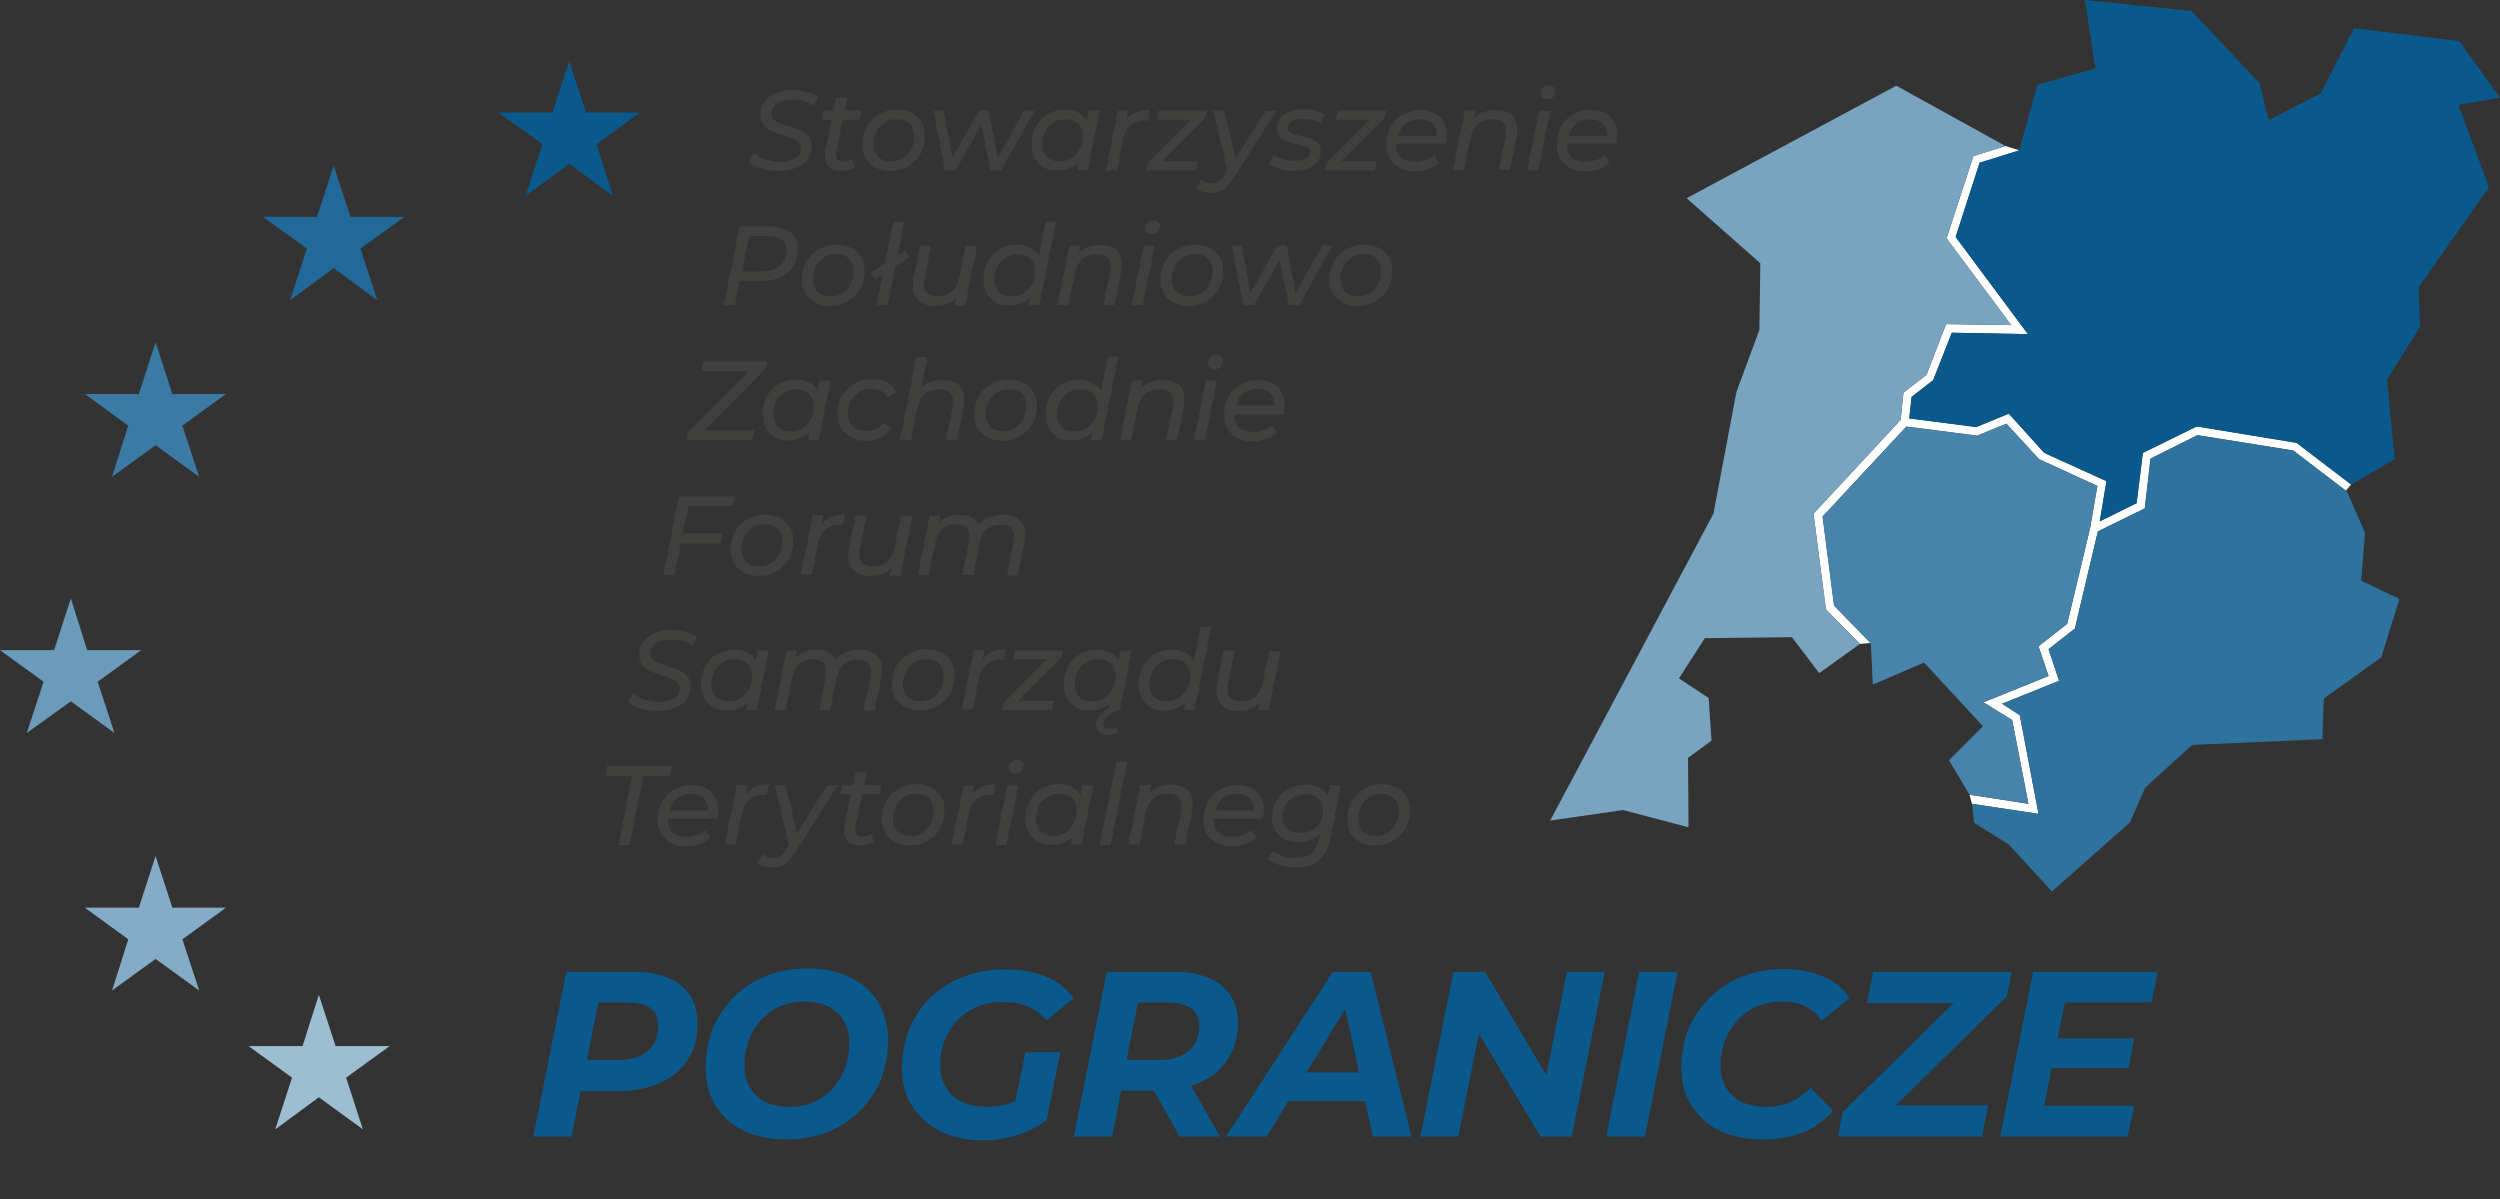 <?xml version="1.0" encoding="utf-8"?>
<!-- Generator: Adobe Illustrator 22.1.0, SVG Export Plug-In . SVG Version: 6.00 Build 0)  -->
<svg version="1.1" id="Warstwa_1" xmlns="http://www.w3.org/2000/svg" xmlns:xlink="http://www.w3.org/1999/xlink" x="0px" y="0px"
	 viewBox="0 0 522.2 250.5" style="enable-background:new 0 0 522.2 250.5;" xml:space="preserve">
<rect x="0" y="0" width="522.2" height="250.5" fill="#333333" stroke="none"/>
<style type="text/css">
	.st0{fill:#09598D;}
	.st1{fill:#40403F;}
	.st2{fill:#FFFFFF;}
	.st3{fill:#78A4C0;}
	.st4{fill:#2E729E;}
	.st5{fill:#4783AA;}
	.st6{fill:#9DBDD1;}
	.st7{fill:#84ACC6;}
	.st8{fill:#6B9BBB;}
	.st9{fill:#3A7AA4;}
	.st10{fill:#216998;}
</style>
<title>Logo</title>
<g>
	<path class="st0" d="M129.3,221.4h-6.7l2.4-12h6.2c2.1,0,3.6,0.4,4.7,1.2c1.1,0.8,1.6,2.1,1.6,3.7c0,2.3-0.7,4-2.2,5.2
		C134,220.8,131.9,221.4,129.3,221.4z M132.2,203h-13.9l-6.9,34.4h8l1.9-9.5h7.7c3.4,0,6.4-0.6,8.9-1.7s4.4-2.8,5.8-4.9s2-4.7,2-7.6
		c0-3.4-1.2-6-3.5-7.9C139.8,203.9,136.5,203,132.2,203z"/>
	<path class="st0" d="M164.9,231.2c-3,0-5.3-0.8-6.9-2.3c-1.6-1.6-2.5-3.6-2.5-6.3c0-2.5,0.5-4.7,1.5-6.7c1-2,2.5-3.7,4.4-4.9
		c1.9-1.2,4.1-1.8,6.6-1.8c3,0,5.3,0.8,6.9,2.3c1.6,1.6,2.5,3.7,2.5,6.3c0,2.5-0.5,4.7-1.5,6.7c-1,2-2.5,3.7-4.4,4.9
		C169.6,230.6,167.4,231.2,164.9,231.2z M164.2,238c4.2,0,7.9-0.9,11.1-2.7c3.2-1.8,5.7-4.3,7.5-7.4c1.8-3.1,2.7-6.7,2.7-10.6
		c0-3-0.7-5.6-2-7.8c-1.3-2.3-3.3-4-5.8-5.3c-2.5-1.2-5.5-1.9-9-1.9c-4.2,0-7.9,0.9-11.1,2.7c-3.2,1.8-5.7,4.3-7.5,7.4
		c-1.8,3.1-2.7,6.7-2.7,10.6c0,3,0.7,5.6,2,7.8c1.3,2.3,3.3,4,5.8,5.3C157.8,237.4,160.8,238,164.2,238z"/>
	<path class="st0" d="M212.1,230c-1.8,0.8-3.7,1.2-5.7,1.2c-3.2,0-5.7-0.8-7.4-2.3c-1.7-1.6-2.6-3.7-2.6-6.3c0-2.5,0.5-4.8,1.6-6.8
		c1.1-2,2.6-3.6,4.7-4.8c2-1.2,4.3-1.7,6.9-1.7c2,0,3.7,0.3,5.1,0.9c1.4,0.6,2.7,1.6,3.9,2.9l5.7-4.6c-1.5-2-3.4-3.5-5.8-4.5
		c-2.4-1-5.3-1.5-8.5-1.5c-4.3,0-8,0.9-11.3,2.7c-3.3,1.8-5.8,4.3-7.6,7.4c-1.8,3.1-2.7,6.7-2.7,10.6c0,3,0.7,5.6,2.1,7.8
		c1.4,2.3,3.4,4,5.9,5.3c2.6,1.2,5.6,1.9,9,1.9c2.5,0,4.8-0.4,7.1-1.1c2.3-0.7,4.3-1.8,6.1-3.1l2.9-14.2h-7.3L212.1,230z"/>
	<path class="st0" d="M242.1,221.4h-6.8l2.4-12h6.3c2.1,0,3.7,0.4,4.8,1.2c1.1,0.8,1.7,2.1,1.7,3.7c0,2.3-0.7,4-2.2,5.2
		C246.8,220.8,244.8,221.4,242.1,221.4z M258.6,213.7c0-3.4-1.2-6-3.5-7.9c-2.4-1.9-5.7-2.8-9.9-2.8h-14l-6.9,34.4h8l1.9-9.6h6.8
		l5.4,9.6h8.4l-6-10.6c3.1-1,5.5-2.6,7.2-4.9C257.7,219.6,258.6,216.9,258.6,213.7z"/>
	<path class="st0" d="M272.9,224l8.1-13.3l2.9,13.3H272.9z M286.8,237.4h8l-8.5-34.4h-7.9l-22.3,34.4h8.5l4.5-7.4h16L286.8,237.4z"
		/>
	<polygon class="st0" points="327.3,203 323,224.6 310.2,203 303.6,203 296.7,237.4 304.6,237.4 308.9,215.9 321.8,237.4 
		328.3,237.4 335.2,203 	"/>
	<polygon class="st0" points="335.5,237.4 343.6,237.4 350.4,203 342.4,203 	"/>
	<path class="st0" d="M368.3,238c6.3,0,11.2-2,14.6-6l-4.7-4.8c-2.5,2.7-5.5,4-9.2,4c-3.1,0-5.4-0.8-7.1-2.3
		c-1.7-1.6-2.5-3.7-2.5-6.3c0-2.5,0.5-4.8,1.6-6.8c1.1-2,2.6-3.6,4.5-4.8c1.9-1.2,4.2-1.8,6.7-1.8c3.7,0,6.5,1.3,8.3,4l5.8-4.7
		c-1.2-2-3-3.5-5.4-4.5c-2.4-1-5.1-1.6-8.2-1.6c-4.2,0-7.9,0.9-11.2,2.7c-3.2,1.8-5.8,4.3-7.6,7.4c-1.8,3.1-2.7,6.7-2.7,10.6
		c0,3,0.7,5.6,2.1,7.8s3.4,4,5.9,5.3C361.8,237.4,364.9,238,368.3,238z"/>
	<polygon class="st0" points="420.2,203 391.3,203 390,209.5 408.1,209.5 384.9,232.3 383.9,237.4 414,237.4 415.3,230.9 396,230.9 
		419.2,208.1 	"/>
	<polygon class="st0" points="449.4,209.4 450.7,203 424.7,203 417.8,237.4 444.4,237.4 445.8,231 427,231 428.5,223.1 444.6,223.1 
		445.8,216.9 429.8,216.9 431.3,209.4 	"/>
	<path class="st1" d="M162.6,35.7c1.4,0,2.6-0.2,3.6-0.6s1.9-1,2.5-1.8c0.6-0.8,0.9-1.7,0.9-2.7c0-0.8-0.2-1.5-0.7-2.1
		s-1-0.9-1.6-1.2c-0.6-0.3-1.5-0.6-2.5-0.9c-0.8-0.3-1.5-0.5-2-0.7c-0.5-0.2-0.9-0.4-1.2-0.8s-0.5-0.7-0.5-1.2
		c0-0.9,0.4-1.6,1.2-2.1c0.8-0.5,1.9-0.8,3.2-0.8c0.8,0,1.6,0.1,2.4,0.3c0.8,0.2,1.4,0.5,2.1,1l0.9-1.9c-0.7-0.4-1.5-0.8-2.4-1
		s-1.9-0.4-2.9-0.4c-1.3,0-2.5,0.2-3.5,0.6c-1,0.4-1.8,1-2.4,1.8c-0.6,0.8-0.9,1.7-0.9,2.7c0,0.9,0.2,1.6,0.7,2.2
		c0.5,0.6,1,1,1.7,1.3c0.6,0.3,1.5,0.6,2.5,0.9c0.8,0.3,1.5,0.5,1.9,0.7c0.5,0.2,0.8,0.4,1.2,0.8c0.3,0.3,0.5,0.7,0.5,1.2
		c0,0.9-0.4,1.6-1.2,2.1c-0.8,0.5-1.9,0.7-3.2,0.7c-1,0-2-0.2-3-0.5s-1.7-0.8-2.4-1.4l-1,1.9c0.6,0.6,1.5,1.1,2.6,1.4
		C160.2,35.6,161.4,35.7,162.6,35.7z"/>
	<path class="st1" d="M176,25h3.6l0.4-1.9h-3.6l0.5-2.7h-2.3l-0.5,2.7H172l-0.4,1.9h2.1l-1.3,6.7c-0.1,0.3-0.1,0.6-0.1,0.9
		c0,1,0.3,1.7,0.9,2.3c0.6,0.6,1.4,0.8,2.4,0.8c1.2,0,2.1-0.3,2.9-0.8l-0.5-1.7c-0.5,0.4-1.1,0.6-1.8,0.6c-0.5,0-1-0.1-1.2-0.4
		c-0.3-0.3-0.4-0.6-0.4-1.2c0-0.2,0-0.4,0.1-0.7L176,25z"/>
	<path class="st1" d="M186.2,33.7c-1.2,0-2.1-0.3-2.7-0.9c-0.6-0.6-1-1.5-1-2.6c0-1,0.2-1.9,0.6-2.7c0.4-0.8,1-1.4,1.7-1.9
		s1.6-0.7,2.5-0.7c1.2,0,2.1,0.3,2.7,0.9c0.6,0.6,1,1.5,1,2.6c0,1-0.2,1.9-0.6,2.7c-0.4,0.8-1,1.4-1.7,1.9
		C187.9,33.5,187.1,33.7,186.2,33.7z M186,35.7c1.4,0,2.6-0.3,3.7-1c1.1-0.6,2-1.5,2.6-2.6c0.6-1.1,0.9-2.4,0.9-3.8
		c0-1.1-0.2-2-0.7-2.8c-0.5-0.8-1.2-1.4-2-1.9c-0.9-0.4-1.9-0.7-3.1-0.7c-1.4,0-2.6,0.3-3.8,1c-1.1,0.6-2,1.5-2.6,2.6
		c-0.6,1.1-0.9,2.4-0.9,3.8c0,1.1,0.2,2,0.7,2.8c0.5,0.8,1.2,1.4,2,1.9C183.8,35.5,184.9,35.7,186,35.7z"/>
	<polygon class="st1" points="213.9,23.1 208.4,33 206.5,23.1 204.5,23.1 198.9,33 197.1,23.1 195,23.1 197.4,35.6 199.6,35.6 
		205,26.1 206.9,35.6 209.1,35.6 216.1,23.1 	"/>
	<path class="st1" d="M221.4,33.7c-1.2,0-2.1-0.3-2.7-0.9c-0.6-0.6-1-1.5-1-2.6c0-1,0.2-1.9,0.6-2.7c0.4-0.8,1-1.4,1.7-1.9
		s1.6-0.7,2.5-0.7c1.2,0,2.1,0.3,2.7,0.9c0.6,0.6,1,1.5,1,2.6c0,1-0.2,1.9-0.6,2.7c-0.4,0.8-1,1.4-1.7,1.9
		C223.2,33.5,222.4,33.7,221.4,33.7z M227.4,23.1l-0.4,2.1c-0.4-0.7-1-1.3-1.8-1.7c-0.8-0.4-1.7-0.6-2.7-0.6c-1.3,0-2.5,0.3-3.6,0.9
		c-1.1,0.6-1.9,1.5-2.5,2.6c-0.6,1.1-0.9,2.4-0.9,3.8c0,1.1,0.2,2.1,0.7,2.9s1.1,1.4,1.9,1.9s1.8,0.6,2.8,0.6c0.9,0,1.7-0.1,2.4-0.4
		c0.7-0.3,1.4-0.7,2-1.2l-0.3,1.5h2.2l2.5-12.4H227.4z"/>
	<path class="st1" d="M235.3,25l0.4-1.9h-2.2L231,35.6h2.3l1.2-6.2c0.5-2.8,2.1-4.2,4.7-4.2c0.3,0,0.4,0,0.6,0l0.4-2.2
		c-1.1,0-2.1,0.2-2.9,0.5C236.5,23.8,235.9,24.3,235.3,25z"/>
	<polygon class="st1" points="252.1,23.1 242,23.1 241.7,25 248.7,25 239.7,34.1 239.4,35.6 249.8,35.6 250.2,33.7 242.7,33.7 
		251.8,24.6 	"/>
	<path class="st1" d="M264.4,23.1l-6.3,10l-2.4-10h-2.3l3,12.4l-0.6,1c-0.4,0.7-0.9,1.2-1.3,1.4c-0.4,0.3-0.9,0.4-1.4,0.4
		c-0.8,0-1.6-0.3-2.1-0.8l-1.2,1.7c0.3,0.3,0.8,0.6,1.3,0.8c0.6,0.2,1.2,0.3,1.8,0.3c1,0,1.8-0.2,2.6-0.7s1.5-1.4,2.3-2.6l8.8-13.8
		H264.4z"/>
	<path class="st1" d="M270.2,35.7c1.7,0,3.1-0.4,4.1-1.1s1.6-1.7,1.6-3c0-0.7-0.2-1.3-0.6-1.7c-0.4-0.4-0.8-0.7-1.4-0.9
		s-1.3-0.4-2.1-0.6c-1-0.2-1.7-0.4-2.1-0.6c-0.5-0.2-0.7-0.6-0.7-1.1c0-0.6,0.3-1,0.8-1.4c0.5-0.3,1.3-0.5,2.3-0.5
		c0.7,0,1.3,0.1,2,0.2c0.6,0.2,1.2,0.4,1.7,0.7l0.9-1.8c-0.5-0.3-1.1-0.6-1.9-0.8c-0.8-0.2-1.6-0.3-2.4-0.3c-1.1,0-2.1,0.2-3,0.5
		c-0.9,0.3-1.5,0.8-2,1.4c-0.5,0.6-0.7,1.3-0.7,2.1c0,0.7,0.2,1.3,0.6,1.8c0.4,0.4,0.9,0.7,1.4,0.9c0.6,0.2,1.3,0.4,2.1,0.6
		c0.9,0.2,1.6,0.4,2.1,0.6c0.4,0.2,0.7,0.5,0.7,1c0,0.6-0.3,1-0.8,1.4c-0.6,0.3-1.4,0.5-2.4,0.5c-0.8,0-1.7-0.1-2.4-0.3
		c-0.8-0.2-1.4-0.5-1.9-0.9l-1,1.8c0.5,0.4,1.2,0.8,2.2,1C268.2,35.6,269.2,35.7,270.2,35.7z"/>
	<polygon class="st1" points="289.5,23.1 279.4,23.1 279,25 286.1,25 277,34.1 276.7,35.6 287.2,35.6 287.5,33.7 280.1,33.7 
		289.2,24.6 	"/>
	<path class="st1" d="M296.5,24.9c1.1,0,2,0.3,2.7,0.9c0.6,0.6,0.9,1.5,0.9,2.6h-8c0.3-1.1,0.8-2,1.6-2.6
		C294.4,25.2,295.4,24.9,296.5,24.9z M302,30c0.1-0.6,0.2-1.2,0.2-1.7c0-1.7-0.5-3-1.5-3.9c-1-1-2.4-1.4-4.1-1.4
		c-1.3,0-2.5,0.3-3.6,0.9c-1.1,0.6-1.9,1.5-2.5,2.6c-0.6,1.1-0.9,2.4-0.9,3.8c0,1.1,0.2,2.1,0.7,2.9s1.2,1.4,2.1,1.9
		s1.9,0.7,3.2,0.7c1,0,1.9-0.2,2.8-0.5c0.9-0.3,1.6-0.8,2.2-1.3l-1-1.6c-0.5,0.4-1,0.8-1.7,1s-1.4,0.4-2.2,0.4c-1.3,0-2.3-0.3-3-0.9
		s-1-1.5-1-2.6V30H302z"/>
	<path class="st1" d="M312.4,23c-1.9,0-3.4,0.6-4.5,1.7l0.3-1.6H306l-2.5,12.4h2.3l1.3-6.6c0.3-1.3,0.8-2.3,1.6-3c0.8-0.7,1.8-1,3-1
		c1,0,1.7,0.2,2.2,0.7c0.5,0.4,0.7,1.1,0.7,1.9c0,0.3,0,0.6-0.1,1l-1.4,7h2.3l1.4-7c0.1-0.5,0.1-1,0.1-1.5c0-1.3-0.4-2.3-1.2-3.1
		C314.9,23.4,313.8,23,312.4,23z"/>
	<path class="st1" d="M323.2,20.7c0.5,0,0.9-0.1,1.2-0.4c0.3-0.3,0.5-0.7,0.5-1.2c0-0.4-0.1-0.7-0.4-0.9c-0.3-0.3-0.6-0.4-1-0.4
		c-0.5,0-0.9,0.2-1.2,0.5c-0.3,0.3-0.5,0.7-0.5,1.1c0,0.4,0.1,0.7,0.4,1C322.5,20.6,322.8,20.7,323.2,20.7z M319,35.6h2.3l2.5-12.4
		h-2.3L319,35.6z"/>
	<path class="st1" d="M332.1,24.9c1.1,0,2,0.3,2.7,0.9c0.6,0.6,0.9,1.5,0.9,2.6h-8c0.3-1.1,0.8-2,1.6-2.6
		C330.1,25.2,331,24.9,332.1,24.9z M337.6,30c0.1-0.6,0.2-1.2,0.2-1.7c0-1.7-0.5-3-1.5-3.9c-1-1-2.4-1.4-4.1-1.4
		c-1.3,0-2.5,0.3-3.6,0.9c-1.1,0.6-1.9,1.5-2.5,2.6c-0.6,1.1-0.9,2.4-0.9,3.8c0,1.1,0.2,2.1,0.7,2.9s1.2,1.4,2.1,1.9
		s1.9,0.7,3.2,0.7c1,0,1.9-0.2,2.8-0.5c0.9-0.3,1.6-0.8,2.2-1.3l-1-1.6c-0.5,0.4-1,0.8-1.7,1s-1.4,0.4-2.2,0.4c-1.3,0-2.3-0.3-3-0.9
		s-1-1.5-1-2.6V30H337.6z"/>
	<path class="st1" d="M159,56.7h-4l1.5-7.4h3.9c1.3,0,2.2,0.3,2.9,0.8c0.7,0.5,1,1.2,1,2.2c0,1.4-0.5,2.5-1.4,3.3
		C162,56.3,160.6,56.7,159,56.7z M160.6,47.3h-6.1l-3.3,16.4h2.3l1-5h4.4c1.6,0,3-0.3,4.1-0.8c1.2-0.5,2-1.3,2.7-2.3
		c0.6-1,0.9-2.2,0.9-3.6c0-1.5-0.5-2.7-1.6-3.6C164,47.7,162.5,47.3,160.6,47.3z"/>
	<path class="st1" d="M173.5,61.9c-1.2,0-2.1-0.3-2.7-0.9c-0.6-0.6-1-1.5-1-2.6c0-1,0.2-1.9,0.6-2.7c0.4-0.8,1-1.4,1.7-1.9
		s1.6-0.7,2.5-0.7c1.2,0,2.1,0.3,2.7,0.9c0.6,0.6,1,1.5,1,2.6c0,1-0.2,1.9-0.6,2.7c-0.4,0.8-1,1.4-1.7,1.9
		C175.3,61.7,174.4,61.9,173.5,61.9z M173.4,63.9c1.4,0,2.6-0.3,3.7-1c1.1-0.6,2-1.5,2.6-2.6c0.6-1.1,0.9-2.4,0.9-3.8
		c0-1.1-0.2-2-0.7-2.8c-0.5-0.8-1.2-1.4-2-1.9c-0.9-0.4-1.9-0.7-3.1-0.7c-1.4,0-2.6,0.3-3.8,1c-1.1,0.6-2,1.5-2.6,2.6
		c-0.6,1.1-0.9,2.4-0.9,3.8c0,1.1,0.2,2,0.7,2.8c0.5,0.8,1.2,1.4,2,1.9C171.2,63.7,172.2,63.9,173.4,63.9z"/>
	<path class="st1" d="M182.8,58.4l7.2-4.7l-0.9-1.4l-7.2,4.7L182.8,58.4z M183.1,63.7h2.3l3.5-17.4h-2.3L183.1,63.7z"/>
	<path class="st1" d="M201.7,51.3l-1.3,6.6c-0.3,1.3-0.8,2.3-1.6,3c-0.8,0.7-1.8,1-3,1c-0.9,0-1.6-0.2-2.1-0.6
		c-0.5-0.4-0.7-1.1-0.7-1.9c0-0.3,0-0.6,0.1-1.1l1.4-7h-2.3l-1.4,7c-0.1,0.5-0.1,1-0.1,1.4c0,1.3,0.4,2.3,1.2,3.1
		c0.8,0.7,1.9,1.1,3.3,1.1c0.9,0,1.7-0.1,2.5-0.4c0.8-0.3,1.4-0.7,2-1.3l-0.3,1.6h2.2l2.5-12.4H201.7z"/>
	<path class="st1" d="M211.4,61.9c-1.2,0-2.1-0.3-2.7-0.9c-0.6-0.6-1-1.5-1-2.6c0-1,0.2-1.9,0.6-2.7c0.4-0.8,1-1.4,1.7-1.9
		s1.6-0.7,2.5-0.7c1.2,0,2.1,0.3,2.7,0.9c0.6,0.6,1,1.5,1,2.6c0,1-0.2,1.9-0.6,2.7c-0.4,0.8-1,1.4-1.7,1.9
		C213.2,61.7,212.3,61.9,211.4,61.9z M218.4,46.3l-1.4,7.1c-0.4-0.7-1-1.3-1.8-1.7s-1.7-0.6-2.8-0.6c-1.3,0-2.5,0.3-3.6,0.9
		c-1.1,0.6-1.9,1.5-2.5,2.6c-0.6,1.1-0.9,2.4-0.9,3.8c0,1.1,0.2,2.1,0.7,2.9s1.1,1.4,1.9,1.9s1.8,0.6,2.8,0.6c0.9,0,1.7-0.1,2.4-0.4
		c0.7-0.3,1.4-0.7,2-1.2l-0.3,1.5h2.2l3.5-17.4H218.4z"/>
	<path class="st1" d="M229.8,51.2c-1.9,0-3.4,0.6-4.5,1.7l0.3-1.6h-2.2l-2.5,12.4h2.3l1.3-6.6c0.3-1.3,0.8-2.3,1.6-3
		c0.8-0.7,1.8-1,3-1c1,0,1.7,0.2,2.2,0.7c0.5,0.4,0.7,1.1,0.7,1.9c0,0.3,0,0.6-0.1,1l-1.4,7h2.3l1.4-7c0.1-0.5,0.1-1,0.1-1.5
		c0-1.3-0.4-2.3-1.2-3.1C232.3,51.5,231.2,51.2,229.8,51.2z"/>
	<path class="st1" d="M240.6,48.9c0.5,0,0.9-0.1,1.2-0.4c0.3-0.3,0.5-0.7,0.5-1.2c0-0.4-0.1-0.7-0.4-0.9c-0.3-0.3-0.6-0.4-1-0.4
		c-0.5,0-0.9,0.2-1.2,0.5c-0.3,0.3-0.5,0.7-0.5,1.1c0,0.4,0.1,0.7,0.4,1C239.9,48.8,240.2,48.9,240.6,48.9z M236.4,63.7h2.3
		l2.5-12.4h-2.3L236.4,63.7z"/>
	<path class="st1" d="M248.5,61.9c-1.2,0-2.1-0.3-2.7-0.9c-0.6-0.6-1-1.5-1-2.6c0-1,0.2-1.9,0.6-2.7c0.4-0.8,1-1.4,1.7-1.9
		s1.6-0.7,2.5-0.7c1.2,0,2.1,0.3,2.7,0.9c0.6,0.6,1,1.5,1,2.6c0,1-0.2,1.9-0.6,2.7c-0.4,0.8-1,1.4-1.7,1.9
		C250.2,61.7,249.4,61.9,248.5,61.9z M248.3,63.9c1.4,0,2.6-0.3,3.7-1c1.1-0.6,2-1.5,2.6-2.6c0.6-1.1,0.9-2.4,0.9-3.8
		c0-1.1-0.2-2-0.7-2.8c-0.5-0.8-1.2-1.4-2-1.9c-0.9-0.4-1.9-0.7-3.1-0.7c-1.4,0-2.6,0.3-3.8,1c-1.1,0.6-2,1.5-2.6,2.6
		c-0.6,1.1-0.9,2.4-0.9,3.8c0,1.1,0.2,2,0.7,2.8c0.5,0.8,1.2,1.4,2,1.9C246.1,63.7,247.2,63.9,248.3,63.9z"/>
	<polygon class="st1" points="276.2,51.3 270.6,61.2 268.8,51.3 266.8,51.3 261.2,61.2 259.4,51.3 257.3,51.3 259.7,63.7 
		261.9,63.7 267.3,54.3 269.2,63.7 271.4,63.7 278.3,51.3 	"/>
	<path class="st1" d="M283.7,61.9c-1.2,0-2.1-0.3-2.7-0.9c-0.6-0.6-1-1.5-1-2.6c0-1,0.2-1.9,0.6-2.7c0.4-0.8,1-1.4,1.7-1.9
		s1.6-0.7,2.5-0.7c1.2,0,2.1,0.3,2.7,0.9c0.6,0.6,1,1.5,1,2.6c0,1-0.2,1.9-0.6,2.7c-0.4,0.8-1,1.4-1.7,1.9
		C285.5,61.7,284.6,61.9,283.7,61.9z M283.6,63.9c1.4,0,2.6-0.3,3.7-1c1.1-0.6,2-1.5,2.6-2.6c0.6-1.1,0.9-2.4,0.9-3.8
		c0-1.1-0.2-2-0.7-2.8c-0.5-0.8-1.2-1.4-2-1.9c-0.9-0.4-1.9-0.7-3.1-0.7c-1.4,0-2.6,0.3-3.8,1c-1.1,0.6-2,1.5-2.6,2.6
		c-0.6,1.1-0.9,2.4-0.9,3.8c0,1.1,0.2,2,0.7,2.8c0.5,0.8,1.2,1.4,2,1.9C281.4,63.7,282.4,63.9,283.6,63.9z"/>
	<polygon class="st1" points="160.2,75.5 146.9,75.5 146.5,77.5 156.5,77.5 143.7,90.3 143.4,91.9 157.1,91.9 157.5,89.9 
		147.1,89.9 159.8,77.1 	"/>
	<path class="st1" d="M165.2,90.1c-1.2,0-2.1-0.3-2.7-0.9c-0.6-0.6-1-1.5-1-2.6c0-1,0.2-1.9,0.6-2.7c0.4-0.8,1-1.4,1.7-1.9
		s1.6-0.7,2.5-0.7c1.2,0,2.1,0.3,2.7,0.9c0.6,0.6,1,1.5,1,2.6c0,1-0.2,1.9-0.6,2.7c-0.4,0.8-1,1.4-1.7,1.9
		C167,89.9,166.2,90.1,165.2,90.1z M171.2,79.5l-0.4,2.1c-0.4-0.7-1-1.3-1.8-1.7c-0.8-0.4-1.7-0.6-2.7-0.6c-1.3,0-2.5,0.3-3.6,0.9
		c-1.1,0.6-1.9,1.5-2.5,2.6c-0.6,1.1-0.9,2.4-0.9,3.8c0,1.1,0.2,2.1,0.7,2.9s1.1,1.4,1.9,1.9s1.8,0.6,2.8,0.6c0.9,0,1.7-0.1,2.4-0.4
		c0.7-0.3,1.4-0.7,2-1.2l-0.3,1.5h2.2l2.5-12.4H171.2z"/>
	<path class="st1" d="M180.8,92.1c1.1,0,2.2-0.2,3.1-0.7c1-0.5,1.7-1.1,2.3-1.9l-1.6-1.2c-0.4,0.6-1,1-1.6,1.3s-1.4,0.4-2.1,0.4
		c-1.2,0-2.1-0.3-2.8-0.9c-0.6-0.6-1-1.5-1-2.6c0-1,0.2-1.9,0.6-2.7c0.4-0.8,1-1.4,1.8-1.9s1.6-0.7,2.5-0.7c1.6,0,2.7,0.6,3.4,1.8
		l1.9-1.1c-1-1.8-2.7-2.7-5.1-2.7c-1.4,0-2.7,0.3-3.8,1c-1.1,0.6-2,1.5-2.6,2.6c-0.6,1.1-0.9,2.4-0.9,3.8c0,1.1,0.2,2,0.7,2.8
		c0.5,0.8,1.2,1.4,2.1,1.9S179.6,92.1,180.8,92.1z"/>
	<path class="st1" d="M196.8,79.4c-1.8,0-3.3,0.5-4.4,1.6l1.3-6.4h-2.3L188,91.9h2.3l1.3-6.6c0.3-1.3,0.8-2.3,1.6-3
		c0.8-0.7,1.8-1,3-1c1,0,1.7,0.2,2.2,0.7c0.5,0.4,0.7,1.1,0.7,1.9c0,0.3,0,0.6-0.1,1l-1.4,7h2.3l1.4-7c0.1-0.5,0.1-1,0.1-1.5
		c0-1.3-0.4-2.3-1.2-3.1C199.4,79.7,198.3,79.4,196.8,79.4z"/>
	<path class="st1" d="M209.6,90.1c-1.2,0-2.1-0.3-2.7-0.9c-0.6-0.6-1-1.5-1-2.6c0-1,0.2-1.9,0.6-2.7c0.4-0.8,1-1.4,1.7-1.9
		s1.6-0.7,2.5-0.7c1.2,0,2.1,0.3,2.7,0.9c0.6,0.6,1,1.5,1,2.6c0,1-0.2,1.9-0.6,2.7c-0.4,0.8-1,1.4-1.7,1.9
		C211.3,89.9,210.5,90.1,209.6,90.1z M209.4,92.1c1.4,0,2.6-0.3,3.7-1c1.1-0.6,2-1.5,2.6-2.6c0.6-1.1,0.9-2.4,0.9-3.8
		c0-1.1-0.2-2-0.7-2.8c-0.5-0.8-1.2-1.4-2-1.9c-0.9-0.4-1.9-0.7-3.1-0.7c-1.4,0-2.6,0.3-3.8,1c-1.1,0.6-2,1.5-2.6,2.6
		c-0.6,1.1-0.9,2.4-0.9,3.8c0,1.1,0.2,2,0.7,2.8c0.5,0.8,1.2,1.4,2,1.9C207.2,91.8,208.3,92.1,209.4,92.1z"/>
	<path class="st1" d="M224.5,90.1c-1.2,0-2.1-0.3-2.7-0.9c-0.6-0.6-1-1.5-1-2.6c0-1,0.2-1.9,0.6-2.7c0.4-0.8,1-1.4,1.7-1.9
		s1.6-0.7,2.5-0.7c1.2,0,2.1,0.3,2.7,0.9c0.6,0.6,1,1.5,1,2.6c0,1-0.2,1.9-0.6,2.7c-0.4,0.8-1,1.4-1.7,1.9
		C226.2,89.9,225.4,90.1,224.5,90.1z M231.4,74.5l-1.4,7.1c-0.4-0.7-1-1.3-1.8-1.7s-1.7-0.6-2.8-0.6c-1.3,0-2.5,0.3-3.6,0.9
		c-1.1,0.6-1.9,1.5-2.5,2.6c-0.6,1.1-0.9,2.4-0.9,3.8c0,1.1,0.2,2.1,0.7,2.9s1.1,1.4,1.9,1.9s1.8,0.6,2.8,0.6c0.9,0,1.7-0.1,2.4-0.4
		c0.7-0.3,1.4-0.7,2-1.2l-0.3,1.5h2.2l3.5-17.4H231.4z"/>
	<path class="st1" d="M242.8,79.4c-1.9,0-3.4,0.6-4.5,1.7l0.3-1.6h-2.2L234,91.9h2.3l1.3-6.6c0.3-1.3,0.8-2.3,1.6-3
		c0.8-0.7,1.8-1,3-1c1,0,1.7,0.2,2.2,0.7c0.5,0.4,0.7,1.1,0.7,1.9c0,0.3,0,0.6-0.1,1l-1.4,7h2.3l1.4-7c0.1-0.5,0.1-1,0.1-1.5
		c0-1.3-0.4-2.3-1.2-3.1C245.4,79.7,244.3,79.4,242.8,79.4z"/>
	<path class="st1" d="M253.7,77.1c0.5,0,0.9-0.1,1.2-0.4c0.3-0.3,0.5-0.7,0.5-1.2c0-0.4-0.1-0.7-0.4-0.9c-0.3-0.3-0.6-0.4-1-0.4
		c-0.5,0-0.9,0.2-1.2,0.5c-0.3,0.3-0.5,0.7-0.5,1.1c0,0.4,0.1,0.7,0.4,1C252.9,77,253.3,77.1,253.7,77.1z M249.4,91.9h2.3l2.5-12.4
		h-2.3L249.4,91.9z"/>
	<path class="st1" d="M262.6,81.2c1.1,0,2,0.3,2.7,0.9c0.6,0.6,0.9,1.5,0.9,2.6h-8c0.3-1.1,0.8-2,1.6-2.6
		C260.5,81.6,261.5,81.2,262.6,81.2z M268.1,86.4c0.1-0.6,0.2-1.2,0.2-1.7c0-1.7-0.5-3-1.5-3.9c-1-1-2.4-1.4-4.1-1.4
		c-1.3,0-2.5,0.3-3.6,0.9c-1.1,0.6-1.9,1.5-2.5,2.6c-0.6,1.1-0.9,2.4-0.9,3.8c0,1.1,0.2,2.1,0.7,2.9s1.2,1.4,2.1,1.9
		s1.9,0.7,3.2,0.7c1,0,1.9-0.2,2.8-0.5c0.9-0.3,1.6-0.8,2.2-1.3l-1-1.6c-0.5,0.4-1,0.8-1.7,1s-1.4,0.4-2.2,0.4c-1.3,0-2.3-0.3-3-0.9
		s-1-1.5-1-2.6v-0.1H268.1z"/>
	<polygon class="st1" points="153,105.7 153.4,103.7 141.8,103.7 138.6,120.1 140.9,120.1 142.2,113.5 150.5,113.5 150.9,111.4 
		142.6,111.4 143.8,105.7 	"/>
	<path class="st1" d="M158.6,118.3c-1.2,0-2.1-0.3-2.7-0.9c-0.6-0.6-1-1.5-1-2.6c0-1,0.2-1.9,0.6-2.7c0.4-0.8,1-1.4,1.7-1.9
		s1.6-0.7,2.5-0.7c1.2,0,2.1,0.3,2.7,0.9c0.6,0.6,1,1.5,1,2.6c0,1-0.2,1.9-0.6,2.7c-0.4,0.8-1,1.4-1.7,1.9
		C160.4,118.1,159.6,118.3,158.6,118.3z M158.5,120.3c1.4,0,2.6-0.3,3.7-1c1.1-0.6,2-1.5,2.6-2.6c0.6-1.1,0.9-2.4,0.9-3.8
		c0-1.1-0.2-2-0.7-2.8c-0.5-0.8-1.2-1.4-2-1.9c-0.9-0.4-1.9-0.7-3.1-0.7c-1.4,0-2.6,0.3-3.8,1c-1.1,0.6-2,1.5-2.6,2.6
		c-0.6,1.1-0.9,2.4-0.9,3.8c0,1.1,0.2,2,0.7,2.8c0.5,0.8,1.2,1.4,2,1.9C156.3,120,157.3,120.3,158.5,120.3z"/>
	<path class="st1" d="M171.6,109.5l0.4-1.9h-2.2l-2.5,12.4h2.3l1.2-6.2c0.5-2.8,2.1-4.2,4.7-4.2c0.3,0,0.4,0,0.6,0l0.4-2.2
		c-1.1,0-2.1,0.2-2.9,0.5C172.8,108.3,172.1,108.8,171.6,109.5z"/>
	<path class="st1" d="M188.2,107.7l-1.3,6.6c-0.3,1.3-0.8,2.3-1.6,3c-0.8,0.7-1.8,1-3,1c-0.9,0-1.6-0.2-2.1-0.6
		c-0.5-0.4-0.7-1.1-0.7-1.9c0-0.3,0-0.6,0.1-1.1l1.4-7h-2.3l-1.4,7c-0.1,0.5-0.1,1-0.1,1.4c0,1.3,0.4,2.3,1.2,3.1
		c0.8,0.7,1.9,1.1,3.3,1.1c0.9,0,1.7-0.1,2.5-0.4c0.8-0.3,1.4-0.7,2-1.3l-0.3,1.6h2.2l2.5-12.4H188.2z"/>
	<path class="st1" d="M209.5,107.5c-2.1,0-3.8,0.7-5.1,2.2c-0.3-0.7-0.8-1.3-1.5-1.6c-0.7-0.4-1.5-0.6-2.5-0.6
		c-1.8,0-3.2,0.6-4.3,1.7l0.3-1.5h-2.2l-2.5,12.4h2.3l1.3-6.6c0.3-1.3,0.8-2.3,1.5-3c0.7-0.7,1.7-1,2.9-1c0.9,0,1.6,0.2,2.1,0.6
		c0.5,0.4,0.7,1.1,0.7,1.9c0,0.3,0,0.6-0.1,1.1l-1.4,7h2.3l1.3-6.6c0.3-1.3,0.8-2.3,1.5-2.9c0.7-0.6,1.7-1,2.9-1
		c0.9,0,1.6,0.2,2.1,0.6s0.7,1,0.7,1.9c0,0.3,0,0.6-0.1,1.1l-1.4,7h2.3l1.4-7c0.1-0.6,0.2-1.1,0.2-1.5c0-1.3-0.4-2.3-1.2-3
		C212.1,107.9,211,107.5,209.5,107.5z"/>
	<path class="st1" d="M137.3,148.5c1.4,0,2.6-0.2,3.6-0.6s1.9-1,2.5-1.8c0.6-0.8,0.9-1.7,0.9-2.7c0-0.8-0.2-1.5-0.7-2.1
		s-1-0.9-1.6-1.2c-0.6-0.3-1.5-0.6-2.5-0.9c-0.8-0.3-1.5-0.5-2-0.7c-0.5-0.2-0.9-0.4-1.2-0.8s-0.5-0.7-0.5-1.2
		c0-0.9,0.4-1.6,1.2-2.1c0.8-0.5,1.9-0.8,3.2-0.8c0.8,0,1.6,0.1,2.4,0.3c0.8,0.2,1.4,0.5,2.1,1l0.9-1.9c-0.7-0.4-1.5-0.8-2.4-1
		s-1.9-0.4-2.9-0.4c-1.3,0-2.5,0.2-3.5,0.6c-1,0.4-1.8,1-2.4,1.8c-0.6,0.8-0.9,1.7-0.9,2.7c0,0.9,0.2,1.6,0.7,2.2
		c0.5,0.6,1,1,1.7,1.3c0.6,0.3,1.5,0.6,2.5,0.9c0.8,0.3,1.5,0.5,1.9,0.7c0.5,0.2,0.8,0.4,1.2,0.8c0.3,0.3,0.5,0.7,0.5,1.2
		c0,0.9-0.4,1.6-1.2,2.1c-0.8,0.5-1.9,0.7-3.2,0.7c-1,0-2-0.2-3-0.5s-1.7-0.8-2.4-1.4l-1,1.9c0.6,0.6,1.5,1.1,2.6,1.4
		C134.9,148.3,136.1,148.5,137.3,148.5z"/>
	<path class="st1" d="M152.3,146.5c-1.2,0-2.1-0.3-2.7-0.9c-0.6-0.6-1-1.5-1-2.6c0-1,0.2-1.9,0.6-2.7c0.4-0.8,1-1.4,1.7-1.9
		s1.6-0.7,2.5-0.7c1.2,0,2.1,0.3,2.7,0.9c0.6,0.6,1,1.5,1,2.6c0,1-0.2,1.9-0.6,2.7c-0.4,0.8-1,1.4-1.7,1.9
		C154.1,146.2,153.2,146.5,152.3,146.5z M158.3,135.9l-0.4,2.1c-0.4-0.7-1-1.3-1.8-1.7c-0.8-0.4-1.7-0.6-2.7-0.6
		c-1.3,0-2.5,0.3-3.6,0.9c-1.1,0.6-1.9,1.5-2.5,2.6c-0.6,1.1-0.9,2.4-0.9,3.8c0,1.1,0.2,2.1,0.7,2.9s1.1,1.4,1.9,1.9
		s1.8,0.6,2.8,0.6c0.9,0,1.7-0.1,2.4-0.4c0.7-0.3,1.4-0.7,2-1.2l-0.3,1.5h2.2l2.5-12.4H158.3z"/>
	<path class="st1" d="M179.6,135.7c-2.1,0-3.8,0.7-5.1,2.2c-0.3-0.7-0.8-1.3-1.5-1.6c-0.7-0.4-1.5-0.6-2.5-0.6
		c-1.8,0-3.2,0.6-4.3,1.7l0.3-1.5h-2.2l-2.5,12.4h2.3l1.3-6.6c0.3-1.3,0.8-2.3,1.5-3c0.7-0.7,1.7-1,2.9-1c0.9,0,1.6,0.2,2.1,0.6
		c0.5,0.4,0.7,1.1,0.7,1.9c0,0.3,0,0.6-0.1,1.1l-1.4,7h2.3l1.3-6.6c0.3-1.3,0.8-2.3,1.5-2.9c0.7-0.6,1.7-1,2.9-1
		c0.9,0,1.6,0.2,2.1,0.6s0.7,1,0.7,1.9c0,0.3,0,0.6-0.1,1.1l-1.4,7h2.3l1.4-7c0.1-0.6,0.2-1.1,0.2-1.5c0-1.3-0.4-2.3-1.2-3
		C182.1,136.1,181,135.7,179.6,135.7z"/>
	<path class="st1" d="M192.3,146.5c-1.2,0-2.1-0.3-2.7-0.9c-0.6-0.6-1-1.5-1-2.6c0-1,0.2-1.9,0.6-2.7c0.4-0.8,1-1.4,1.7-1.9
		s1.6-0.7,2.5-0.7c1.2,0,2.1,0.3,2.7,0.9c0.6,0.6,1,1.5,1,2.6c0,1-0.2,1.9-0.6,2.7c-0.4,0.8-1,1.4-1.7,1.9
		C194.1,146.2,193.2,146.5,192.3,146.5z M192.2,148.4c1.4,0,2.6-0.3,3.7-1c1.1-0.6,2-1.5,2.6-2.6c0.6-1.1,0.9-2.4,0.9-3.8
		c0-1.1-0.2-2-0.7-2.8c-0.5-0.8-1.2-1.4-2-1.9c-0.9-0.4-1.9-0.7-3.1-0.7c-1.4,0-2.6,0.3-3.8,1c-1.1,0.6-2,1.5-2.6,2.6
		c-0.6,1.1-0.9,2.4-0.9,3.8c0,1.1,0.2,2,0.7,2.8c0.5,0.8,1.2,1.4,2,1.9C190,148.2,191,148.4,192.2,148.4z"/>
	<path class="st1" d="M205.2,137.7l0.4-1.9h-2.2l-2.5,12.4h2.3l1.2-6.2c0.5-2.8,2.1-4.2,4.7-4.2c0.3,0,0.4,0,0.6,0l0.4-2.2
		c-1.1,0-2.1,0.2-2.9,0.5C206.5,136.5,205.8,137,205.2,137.7z"/>
	<polygon class="st1" points="222,135.9 212,135.9 211.6,137.7 218.7,137.7 209.6,146.8 209.3,148.3 219.7,148.3 220.1,146.4 
		212.7,146.4 221.7,137.3 	"/>
	<path class="st1" d="M231.4,153.6c0.8,0,1.5-0.2,2.2-0.6l-0.3-1.2c-0.5,0.3-1,0.4-1.6,0.4c-0.4,0-0.7-0.1-0.9-0.3
		c-0.2-0.2-0.3-0.4-0.3-0.8c0-0.5,0.3-1,0.9-1.5s1.4-1,2.5-1.4l-1-0.8c-2.7,1-4,2.4-4,4c0,0.6,0.2,1.1,0.7,1.5
		C230,153.4,230.6,153.6,231.4,153.6z M228.2,146.5c-1.2,0-2.1-0.3-2.7-0.9c-0.6-0.6-1-1.5-1-2.6c0-1,0.2-1.9,0.6-2.7
		c0.4-0.8,1-1.4,1.7-1.9s1.6-0.7,2.5-0.7c1.2,0,2.1,0.3,2.7,0.9c0.6,0.6,1,1.5,1,2.6c0,1-0.2,1.9-0.6,2.7c-0.4,0.8-1,1.4-1.7,1.9
		C229.9,146.2,229.1,146.5,228.2,146.5z M234.1,135.9l-0.4,2.1c-0.4-0.7-1-1.3-1.8-1.7c-0.8-0.4-1.7-0.6-2.7-0.6
		c-1.3,0-2.5,0.3-3.6,0.9c-1.1,0.6-1.9,1.5-2.5,2.6c-0.6,1.1-0.9,2.4-0.9,3.8c0,1.1,0.2,2.1,0.7,2.9s1.1,1.4,1.9,1.9
		s1.8,0.6,2.8,0.6c0.9,0,1.7-0.1,2.4-0.4c0.7-0.3,1.4-0.7,2-1.2l-0.3,1.5h2.2l2.5-12.4H234.1z"/>
	<path class="st1" d="M243.8,146.5c-1.2,0-2.1-0.3-2.7-0.9c-0.6-0.6-1-1.5-1-2.6c0-1,0.2-1.9,0.6-2.7c0.4-0.8,1-1.4,1.7-1.9
		s1.6-0.7,2.5-0.7c1.2,0,2.1,0.3,2.7,0.9c0.6,0.6,1,1.5,1,2.6c0,1-0.2,1.9-0.6,2.7c-0.4,0.8-1,1.4-1.7,1.9
		C245.6,146.2,244.8,146.5,243.8,146.5z M250.8,130.9l-1.4,7.1c-0.4-0.7-1-1.3-1.8-1.7s-1.7-0.6-2.8-0.6c-1.3,0-2.5,0.3-3.6,0.9
		c-1.1,0.6-1.9,1.5-2.5,2.6c-0.6,1.1-0.9,2.4-0.9,3.8c0,1.1,0.2,2.1,0.7,2.9s1.1,1.4,1.9,1.9s1.8,0.6,2.8,0.6c0.9,0,1.7-0.1,2.4-0.4
		c0.7-0.3,1.4-0.7,2-1.2l-0.3,1.5h2.2l3.5-17.4H250.8z"/>
	<path class="st1" d="M265.1,135.9l-1.3,6.6c-0.3,1.3-0.8,2.3-1.6,3c-0.8,0.7-1.8,1-3,1c-0.9,0-1.6-0.2-2.1-0.6
		c-0.5-0.4-0.7-1.1-0.7-1.9c0-0.3,0-0.6,0.1-1.1l1.4-7h-2.3l-1.4,7c-0.1,0.5-0.1,1-0.1,1.4c0,1.3,0.4,2.3,1.2,3.1
		c0.8,0.7,1.9,1.1,3.3,1.1c0.9,0,1.7-0.1,2.5-0.4c0.8-0.3,1.4-0.7,2-1.3l-0.3,1.6h2.2l2.5-12.4H265.1z"/>
	<polygon class="st1" points="129.2,176.5 131.5,176.5 134.4,162.1 140,162.1 140.4,160 126.8,160 126.4,162.1 132,162.1 	"/>
	<path class="st1" d="M144.3,165.8c1.1,0,2,0.3,2.7,0.9c0.6,0.6,0.9,1.5,0.9,2.6h-8c0.3-1.1,0.8-2,1.6-2.6
		C142.3,166.1,143.2,165.8,144.3,165.8z M149.8,171c0.1-0.6,0.2-1.2,0.2-1.7c0-1.7-0.5-3-1.5-3.9c-1-1-2.4-1.4-4.1-1.4
		c-1.3,0-2.5,0.3-3.6,0.9c-1.1,0.6-1.9,1.5-2.5,2.6c-0.6,1.1-0.9,2.4-0.9,3.8c0,1.1,0.2,2.1,0.7,2.9s1.2,1.4,2.1,1.9
		s1.9,0.7,3.2,0.7c1,0,1.9-0.2,2.8-0.5c0.9-0.3,1.6-0.8,2.2-1.3l-1-1.6c-0.5,0.4-1,0.8-1.7,1s-1.4,0.4-2.2,0.4c-1.3,0-2.3-0.3-3-0.9
		s-1-1.5-1-2.6V171H149.8z"/>
	<path class="st1" d="M155.7,165.9l0.4-1.9h-2.2l-2.5,12.4h2.3l1.2-6.2c0.5-2.8,2.1-4.2,4.7-4.2c0.3,0,0.4,0,0.6,0l0.4-2.2
		c-1.1,0-2.1,0.2-2.9,0.5C156.9,164.7,156.3,165.2,155.7,165.9z"/>
	<path class="st1" d="M172.8,164l-6.3,10l-2.4-10h-2.3l3,12.4l-0.6,1c-0.4,0.7-0.9,1.2-1.3,1.4c-0.4,0.3-0.9,0.4-1.4,0.4
		c-0.8,0-1.6-0.3-2.1-0.8l-1.2,1.7c0.3,0.3,0.8,0.6,1.3,0.8c0.6,0.2,1.2,0.3,1.8,0.3c1,0,1.8-0.2,2.6-0.7s1.5-1.4,2.3-2.6L175,164
		H172.8z"/>
	<path class="st1" d="M180.1,165.9h3.6l0.4-1.9h-3.6l0.5-2.7h-2.3l-0.5,2.7H176l-0.4,1.9h2.1l-1.3,6.7c-0.1,0.3-0.1,0.6-0.1,0.9
		c0,1,0.3,1.7,0.9,2.3c0.6,0.6,1.4,0.8,2.4,0.8c1.2,0,2.1-0.3,2.9-0.8l-0.5-1.7c-0.5,0.4-1.1,0.6-1.8,0.6c-0.5,0-1-0.1-1.2-0.4
		c-0.3-0.3-0.4-0.6-0.4-1.2c0-0.2,0-0.4,0.1-0.7L180.1,165.9z"/>
	<path class="st1" d="M190.2,174.6c-1.2,0-2.1-0.3-2.7-0.9c-0.6-0.6-1-1.5-1-2.6c0-1,0.2-1.9,0.6-2.7c0.4-0.8,1-1.4,1.7-1.9
		s1.6-0.7,2.5-0.7c1.2,0,2.1,0.3,2.7,0.9c0.6,0.6,1,1.5,1,2.6c0,1-0.2,1.9-0.6,2.7c-0.4,0.8-1,1.4-1.7,1.9
		C192,174.4,191.1,174.6,190.2,174.6z M190.1,176.6c1.4,0,2.6-0.3,3.7-1c1.1-0.6,2-1.5,2.6-2.6c0.6-1.1,0.9-2.4,0.9-3.8
		c0-1.1-0.2-2-0.7-2.8c-0.5-0.8-1.2-1.4-2-1.9c-0.9-0.4-1.9-0.7-3.1-0.7c-1.4,0-2.6,0.3-3.8,1c-1.1,0.6-2,1.5-2.6,2.6
		c-0.6,1.1-0.9,2.4-0.9,3.8c0,1.1,0.2,2,0.7,2.8c0.5,0.8,1.2,1.4,2,1.9C187.9,176.4,188.9,176.6,190.1,176.6z"/>
	<path class="st1" d="M203.1,165.9l0.4-1.9h-2.2l-2.5,12.4h2.3l1.2-6.2c0.5-2.8,2.1-4.2,4.7-4.2c0.3,0,0.4,0,0.6,0l0.4-2.2
		c-1.1,0-2.1,0.2-2.9,0.5C204.4,164.7,203.7,165.2,203.1,165.9z"/>
	<path class="st1" d="M212.1,161.6c0.5,0,0.9-0.1,1.2-0.4c0.3-0.3,0.5-0.7,0.5-1.2c0-0.4-0.1-0.7-0.4-0.9c-0.3-0.3-0.6-0.4-1-0.4
		c-0.5,0-0.9,0.2-1.2,0.5c-0.3,0.3-0.5,0.7-0.5,1.1c0,0.4,0.1,0.7,0.4,1C211.4,161.5,211.7,161.6,212.1,161.6z M207.9,176.5h2.3
		l2.5-12.4h-2.3L207.9,176.5z"/>
	<path class="st1" d="M220.1,174.6c-1.2,0-2.1-0.3-2.7-0.9c-0.6-0.6-1-1.5-1-2.6c0-1,0.2-1.9,0.6-2.7c0.4-0.8,1-1.4,1.7-1.9
		s1.6-0.7,2.5-0.7c1.2,0,2.1,0.3,2.7,0.9c0.6,0.6,1,1.5,1,2.6c0,1-0.2,1.9-0.6,2.7c-0.4,0.8-1,1.4-1.7,1.9
		C221.9,174.4,221,174.6,220.1,174.6z M226.1,164l-0.4,2.1c-0.4-0.7-1-1.3-1.8-1.7c-0.8-0.4-1.7-0.6-2.7-0.6c-1.3,0-2.5,0.3-3.6,0.9
		c-1.1,0.6-1.9,1.5-2.5,2.6c-0.6,1.1-0.9,2.4-0.9,3.8c0,1.1,0.2,2.1,0.7,2.9s1.1,1.4,1.9,1.9s1.8,0.6,2.8,0.6c0.9,0,1.7-0.1,2.4-0.4
		c0.7-0.3,1.4-0.7,2-1.2l-0.3,1.5h2.2l2.5-12.4H226.1z"/>
	<polygon class="st1" points="229.7,176.5 232,176.5 235.4,159.1 233.2,159.1 	"/>
	<path class="st1" d="M244.6,163.9c-1.9,0-3.4,0.6-4.5,1.7l0.3-1.6h-2.2l-2.5,12.4h2.3l1.3-6.6c0.3-1.3,0.8-2.3,1.6-3
		c0.8-0.7,1.8-1,3-1c1,0,1.7,0.2,2.2,0.7c0.5,0.4,0.7,1.1,0.7,1.9c0,0.3,0,0.6-0.1,1l-1.4,7h2.3l1.4-7c0.1-0.5,0.1-1,0.1-1.5
		c0-1.3-0.4-2.3-1.2-3.1C247.1,164.3,246,163.9,244.6,163.9z"/>
	<path class="st1" d="M258.3,165.8c1.1,0,2,0.3,2.7,0.9c0.6,0.6,0.9,1.5,0.9,2.6h-8c0.3-1.1,0.8-2,1.6-2.6
		C256.2,166.1,257.2,165.8,258.3,165.8z M263.8,171c0.1-0.6,0.2-1.2,0.2-1.7c0-1.7-0.5-3-1.5-3.9c-1-1-2.4-1.4-4.1-1.4
		c-1.3,0-2.5,0.3-3.6,0.9c-1.1,0.6-1.9,1.5-2.5,2.6c-0.6,1.1-0.9,2.4-0.9,3.8c0,1.1,0.2,2.1,0.7,2.9s1.2,1.4,2.1,1.9
		s1.9,0.7,3.2,0.7c1,0,1.9-0.2,2.8-0.5c0.9-0.3,1.6-0.8,2.2-1.3l-1-1.6c-0.5,0.4-1,0.8-1.7,1s-1.4,0.4-2.2,0.4c-1.3,0-2.3-0.3-3-0.9
		s-1-1.5-1-2.6V171H263.8z"/>
	<path class="st1" d="M271.6,174c-1.2,0-2.1-0.3-2.7-0.9c-0.7-0.6-1-1.4-1-2.4c0-0.9,0.2-1.8,0.6-2.5c0.4-0.7,1-1.3,1.7-1.7
		c0.7-0.4,1.6-0.6,2.5-0.6c1.2,0,2.1,0.3,2.7,0.9c0.6,0.6,1,1.4,1,2.4c0,0.9-0.2,1.8-0.6,2.5s-1,1.3-1.7,1.7S272.6,174,271.6,174z
		 M277.8,164l-0.4,2.3c-0.4-0.8-1-1.4-1.8-1.8s-1.8-0.6-2.8-0.6c-1.4,0-2.6,0.3-3.7,0.9c-1.1,0.6-1.9,1.4-2.5,2.5
		c-0.6,1.1-0.9,2.2-0.9,3.5c0,1,0.2,1.9,0.7,2.7c0.5,0.8,1.1,1.4,1.9,1.8c0.8,0.4,1.8,0.6,2.9,0.6c1.8,0,3.3-0.6,4.5-1.7l-0.2,0.9
		c-0.3,1.4-0.8,2.4-1.6,3.1c-0.8,0.7-1.9,1-3.3,1c-1,0-1.8-0.1-2.6-0.4c-0.8-0.3-1.5-0.6-2-1.1l-1.2,1.7c0.7,0.6,1.5,1,2.5,1.3
		c1,0.3,2,0.5,3.2,0.5c2.1,0,3.8-0.5,5-1.5c1.2-1,2-2.6,2.5-4.9L280,164H277.8z"/>
	<path class="st1" d="M287.4,174.6c-1.2,0-2.1-0.3-2.7-0.9c-0.6-0.6-1-1.5-1-2.6c0-1,0.2-1.9,0.6-2.7c0.4-0.8,1-1.4,1.7-1.9
		s1.6-0.7,2.5-0.7c1.2,0,2.1,0.3,2.7,0.9c0.6,0.6,1,1.5,1,2.6c0,1-0.2,1.9-0.6,2.7c-0.4,0.8-1,1.4-1.7,1.9
		C289.2,174.4,288.3,174.6,287.4,174.6z M287.3,176.6c1.4,0,2.6-0.3,3.7-1c1.1-0.6,2-1.5,2.6-2.6c0.6-1.1,0.9-2.4,0.9-3.8
		c0-1.1-0.2-2-0.7-2.8c-0.5-0.8-1.2-1.4-2-1.9c-0.9-0.4-1.9-0.7-3.1-0.7c-1.4,0-2.6,0.3-3.8,1c-1.1,0.6-2,1.5-2.6,2.6
		c-0.6,1.1-0.9,2.4-0.9,3.8c0,1.1,0.2,2,0.7,2.8c0.5,0.8,1.2,1.4,2,1.9C285.1,176.4,286.1,176.6,287.3,176.6z"/>
	<polyline class="st2" points="421.9,149.4 418.2,147 430.1,142.2 427.9,135.6 433.4,131.3 438.2,111 448,106.2 449.2,95.8 
		459,90.9 479,94.1 490,102.5 491.1,101.2 479.7,92.5 459,89.1 458.8,89.1 447.6,94.6 446.3,105.1 438.6,108.9 440,100.5 427,94.6 
		419.6,86.4 412.8,89.2 398.8,87.4 399.3,82.9 403.8,79.4 407.7,69.5 423.6,69.8 408.5,49.5 413.5,34 421.8,31.4 418.9,30.5 
		412.2,32.6 406.6,49.8 420.1,67.9 406.5,67.7 402.4,78.3 397.6,82 397,87.7 378.8,107.3 381.4,127.3 388.5,134.5 390.7,134.3 
		383.1,126.5 380.7,107.9 398.2,89.1 413,91 419.1,88.5 425.9,95.9 438.1,101.5 436.6,110.2 431.8,130.3 425.8,135 427.9,141.2 
		414.3,146.7 420.3,150.4 423.7,167.9 411.4,166 411.9,167.9 425.8,170 421.9,149.4 	"/>
	<polyline class="st3" points="396.1,17.9 352.3,41.4 367.7,55 367.5,68.9 362.7,81.9 357.9,107.3 323.8,171.4 339,169.2 
		352.7,172.8 352.6,158.3 357.5,154.7 356.9,145.8 350.7,141.7 356.1,133.3 374.3,133.1 380,140.6 388.5,134.5 381.4,127.3 
		378.8,107.3 397,87.7 397.6,82 402.4,78.3 406.5,67.7 420.1,67.9 406.6,49.8 412.2,32.6 418.9,30.5 396.1,17.9 	"/>
	<polyline class="st0" points="440,100.5 427,94.6 419.6,86.4 412.8,89.2 398.8,87.4 399.3,82.9 403.8,79.4 407.7,69.5 423.6,69.8 
		408.5,49.5 413.5,34 421.8,31.4 422,30.5 425.6,17.7 437.7,14.3 435.5,0 457.8,2.3 472,17.4 473.9,25.1 484.8,19.5 491.7,5.9 
		513.7,8.6 522.2,20.4 513.5,21.9 519.9,39.1 505.4,59.7 505.2,59.9 505.5,68.2 498.6,79.3 500.2,95.9 491.1,101.2 479.7,92.5 
		459,89.1 458.8,89.1 447.6,94.6 446.3,105.1 438.6,108.9 440,100.5 	"/>
	<polyline class="st4" points="459,90.9 449.2,95.8 448,106.2 438.2,111 433.4,131.3 427.9,135.6 430.1,142.2 418.2,147 
		421.9,149.4 425.8,170 411.9,167.9 412.4,171.9 419.6,176.4 428.6,186.2 444.9,171.8 448.1,164.5 457.9,155.6 485.1,154.4 
		485.4,145.9 497.4,137.3 501.2,125.1 493.2,121.3 494,111.3 490.3,102.8 490,102.5 490,102.5 479,94.1 459,90.9 	"/>
	<path class="st4" d="M411.9,167.9L411.9,167.9l13.9,2.2L411.9,167.9 M430.1,142.2l-11.9,4.8L430.1,142.2 M459,90.9l-9.8,4.9
		l-1.2,10.5l-9.7,4.8l-4.8,20.3l-5.5,4.3l5.5-4.3l4.8-20.3l9.7-4.8l1.2-10.5L459,90.9l20,3.2l11,8.4l0,0l-11-8.4L459,90.9"/>
	<polyline class="st5" points="419.1,88.5 413,91 398.2,89.1 380.7,107.9 383.1,126.5 390.7,134.3 390.8,134.9 391.2,143 
		401.9,138.4 414.2,151.7 407.1,158.8 411.4,166 423.7,167.9 420.3,150.4 414.3,146.7 427.9,141.2 425.8,135 431.8,130.3 
		436.6,110.2 438.1,101.5 425.9,95.9 419.1,88.5 	"/>
	<polyline class="st6" points="66.6,207.8 63.2,218.5 51.9,218.5 61,225.1 57.5,235.9 66.6,229.2 75.8,235.9 72.3,225.1 81.4,218.5 
		70.1,218.5 66.6,207.8 	"/>
	<polyline class="st7" points="32.5,178.8 29,189.6 17.7,189.6 26.8,196.2 23.4,206.9 32.5,200.3 41.6,206.9 38.1,196.2 47.2,189.6 
		36,189.6 32.5,178.8 	"/>
	<polyline class="st8" points="14.8,125 11.3,135.8 0,135.8 9.1,142.4 5.6,153.1 14.8,146.5 23.9,153.1 20.4,142.4 29.5,135.8 
		18.2,135.8 14.8,125 	"/>
	<polyline class="st9" points="32.5,71.5 29,82.3 17.7,82.3 26.8,88.9 23.4,99.6 32.5,93 41.6,99.6 38.1,88.9 47.2,82.3 36,82.3 
		32.5,71.5 	"/>
	<polyline class="st10" points="69.7,34.6 66.2,45.3 54.9,45.3 64.1,51.9 60.6,62.7 69.7,56 78.8,62.7 75.3,51.9 84.5,45.3 
		73.2,45.3 69.7,34.6 	"/>
	<polygon class="st0" points="118.9,12.8 122.4,23.5 133.7,23.5 124.6,30.1 128,40.9 118.9,34.2 109.8,40.9 113.3,30.1 104.1,23.5 
		115.4,23.5 	"/>
</g>
</svg>
